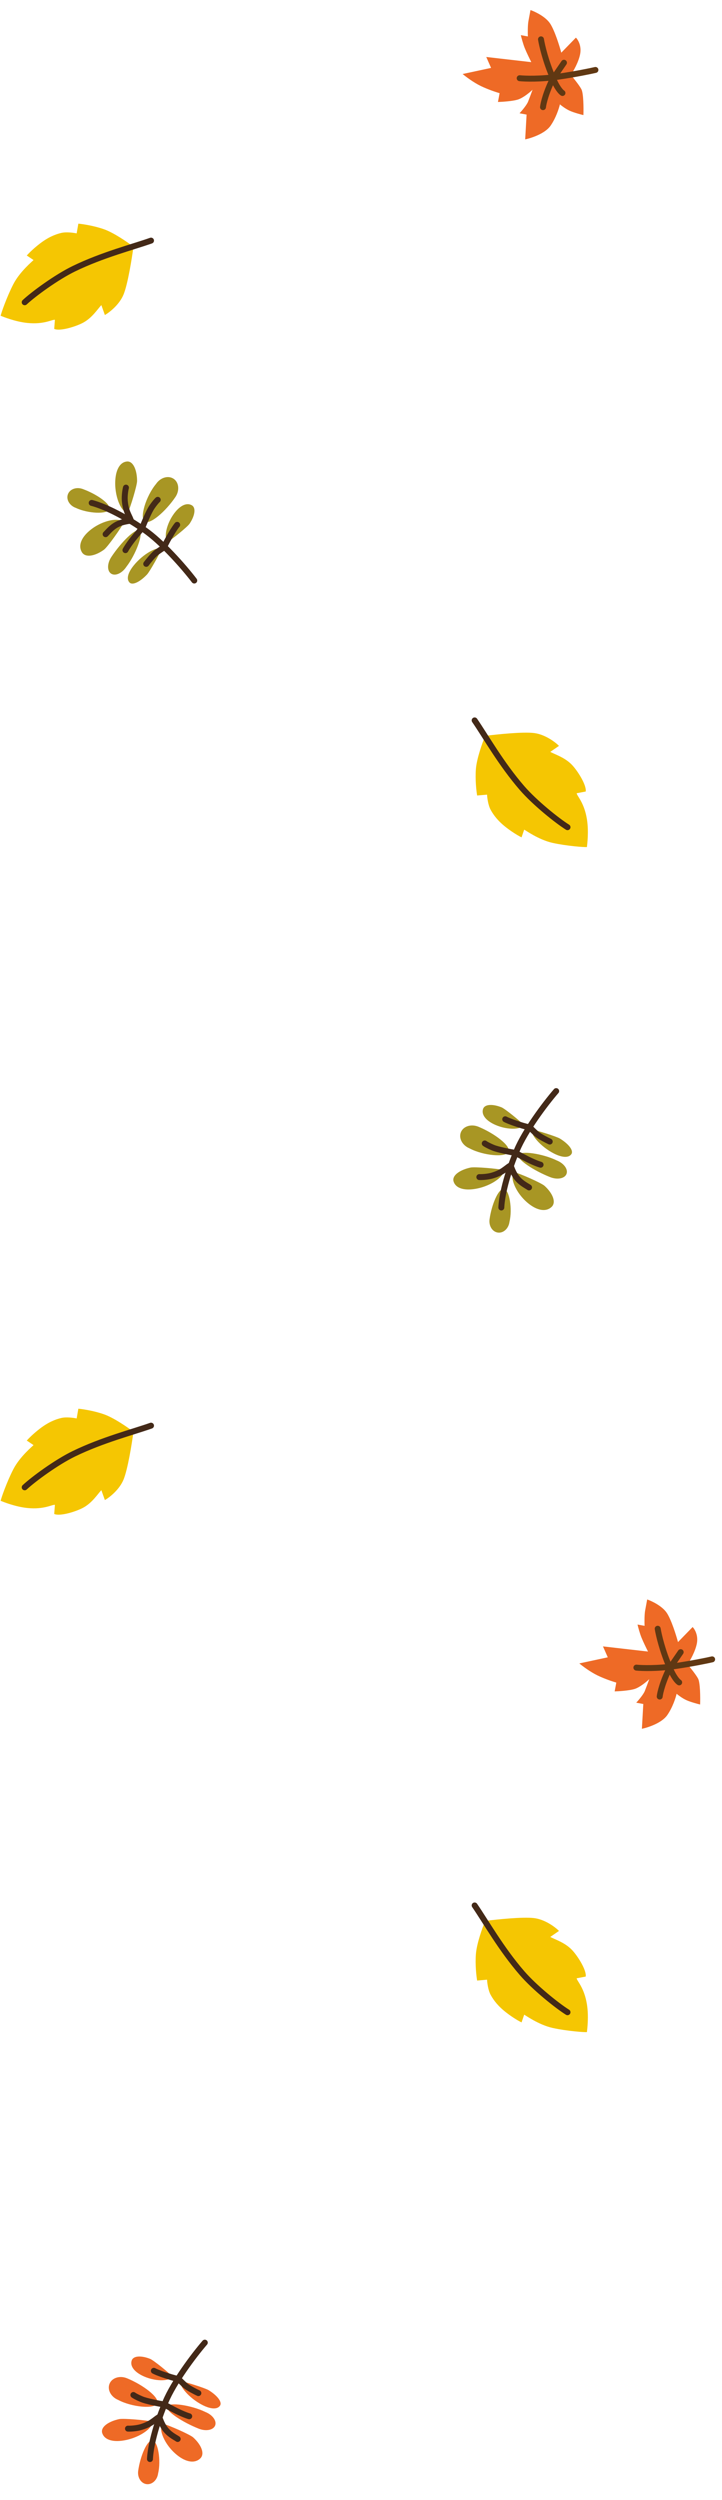 <svg width="365" height="1263" viewBox="0 0 365 1263" fill="none" xmlns="http://www.w3.org/2000/svg">
<path d="M240.587 987.211C241.013 981.864 243.896 973.836 245.284 970.49C251.203 969.714 264.442 968.341 270.044 969.06C275.646 969.778 280.743 973.675 282.591 975.535L278.183 978.579C280.735 979.933 285.589 981.404 289.171 985.157C291.997 988.118 296.624 995.391 296.097 998.598L291.522 999.471C291.711 1000.91 295.345 1004.13 296.714 1012.6C297.722 1018.83 296.852 1025.37 296.715 1026.65C295.669 1026.81 286.59 1026.14 279.475 1024.58C272.331 1023.02 265.518 1018.06 265.001 1017.85L263.663 1021.76C262.555 1021.23 259.497 1019.52 256.125 1016.93C251.91 1013.7 249.585 1010.68 248.02 1007.79C246.767 1005.47 246.3 1001.75 246.224 1000.17L241.211 1000.62C240.826 998.376 240.161 992.557 240.587 987.211Z" fill="#F5C602"/>
<path d="M286.902 1016.62C281.678 1013.36 270.403 1004.34 263.924 996.865C253.348 984.67 245.505 970.744 239.949 962.668" stroke="#432918" stroke-width="3" stroke-linecap="round"/>
<path d="M52.638 714.557C57.658 716.342 64.618 721.176 67.471 723.37C66.691 729.249 64.598 742.305 62.466 747.495C60.334 752.685 55.281 756.572 53.021 757.866L51.236 752.852C49.279 754.952 46.618 759.23 42.094 761.701C38.525 763.65 30.355 766.215 27.414 764.884L27.755 760.269C26.328 760.081 22.3 762.738 13.823 761.87C7.582 761.231 1.529 758.711 0.339 758.252C0.46 757.207 3.437 748.669 6.764 742.242C10.104 735.791 16.616 730.531 16.948 730.088L13.541 727.797C14.338 726.872 16.771 724.38 20.119 721.81C24.303 718.598 27.797 717.144 30.979 716.388C33.524 715.782 37.218 716.294 38.748 716.626L39.614 711.702C41.863 711.91 47.617 712.772 52.638 714.557Z" fill="#F5C602"/>
<path d="M12.486 751.418C16.963 747.247 28.527 738.753 37.363 734.461C51.788 727.455 67.17 723.517 76.35 720.267" stroke="#432918" stroke-width="3" stroke-linecap="round"/>
<path d="M352.915 848.071C351.82 846.026 348.898 842.415 347.574 840.865C348.836 839.027 351.549 834.327 352.308 830.231C353.068 826.136 351.186 823.04 350.15 822.004L342.754 829.611C341.848 826.22 339.464 818.549 337.176 814.994C334.888 811.439 329.557 808.9 327.178 808.075L326.146 813.64C325.75 815.776 325.788 819.712 325.856 821.413L322.295 820.753C322.594 822.036 323.414 825.151 324.297 827.34C325.18 829.53 326.862 832.957 327.593 834.398L304.824 831.788L307.255 837.303L292.869 840.392C294.397 841.673 298.382 844.683 302.101 846.478C305.82 848.272 309.959 849.623 311.564 850.074L310.739 854.525C312.898 854.465 317.899 854.149 320.623 853.365C323.347 852.581 326.831 849.681 328.233 848.33C327.763 849.624 326.651 852.641 325.965 854.355C325.279 856.07 322.804 858.988 321.652 860.232L325.213 860.892L324.502 873.423C327.615 872.772 334.53 870.493 337.281 866.583C340.032 862.673 341.611 857.716 342.056 855.727C342.85 856.411 344.948 858.013 346.985 858.943C349.023 859.873 352.472 860.804 353.942 861.154C354.056 857.645 354.009 850.115 352.915 848.071Z" fill="#EE6A26"/>
<path d="M321.714 842.516C324.5 842.802 332.297 843.05 341.194 841.753C350.091 840.456 357.448 838.934 360.015 838.336" stroke="#603813" stroke-width="3" stroke-linecap="round"/>
<path d="M338.538 842.412C334.906 834.187 332.994 825.959 332.492 822.873" stroke="#603813" stroke-width="3" stroke-linecap="round"/>
<path d="M338.844 842.008C335.076 849.413 333.716 855.178 333.507 857.134" stroke="#603813" stroke-width="3" stroke-linecap="round"/>
<path d="M339.066 842.05L344.113 834.697" stroke="#603813" stroke-width="3" stroke-linecap="round"/>
<path d="M338.539 842.413C340.562 847.392 342.59 849.533 343.351 849.981" stroke="#603813" stroke-width="3" stroke-linecap="round"/>
<path d="M247.488 615.997C248.511 608.654 251.969 600.304 254.746 600.69C257.523 601.077 259.142 610.808 257.546 617.397C257.083 620.723 254.456 623.105 251.679 622.718C248.901 622.331 247.025 619.322 247.488 615.997Z" fill="#A89624"/>
<path d="M268.051 608.726C260.983 603.626 257.293 594.61 259.92 592.183C262.666 592.808 273.65 597.628 275.301 599.119C279.241 602.676 281.438 607.373 278.811 609.8C276.184 612.227 272.169 611.698 268.051 608.726Z" fill="#A89624"/>
<path d="M278.094 594.701C270.017 591.501 261.235 585.837 262.158 583.507C263.08 581.178 274.307 582.795 281.436 586.265C285.094 587.714 287.311 590.777 286.388 593.107C285.465 595.436 281.752 596.15 278.094 594.701Z" fill="#A89624"/>
<path d="M241.841 569.24C249.878 572.54 258.356 578.88 257.116 581.898C255.877 584.917 244.369 583.895 237.353 580.169C233.714 578.675 231.768 575.016 233.007 571.998C234.247 568.98 238.202 567.745 241.841 569.24Z" fill="#A89624"/>
<path d="M280.09 582.807C273.12 579.289 267.699 572.668 269.078 570.719C271.406 571.064 281.368 574.19 283.08 575.237C287.166 577.737 290.205 581.173 288.826 583.122C287.447 585.071 284.152 584.857 280.09 582.807Z" fill="#A89624"/>
<path d="M238.935 600.83C247.57 599.874 255.41 594.264 254.468 591.14C251.824 590.42 240.035 589.405 237.862 589.869C232.674 590.977 228.358 593.777 229.3 596.901C230.242 600.024 233.905 601.387 238.935 600.83Z" fill="#A89624"/>
<path d="M249.092 567.672C255.619 571.115 263.806 570.906 264.632 568.261C263.116 566.495 255.311 560.163 253.561 559.453C249.385 557.76 245.016 557.672 244.19 560.317C243.364 562.963 245.29 565.666 249.092 567.672Z" fill="#A89624"/>
<path d="M267.46 599.912C265.679 598.737 262.821 597.439 260.647 594.184C259.47 592.423 258.596 590.144 258.306 589.224" stroke="#432918" stroke-width="3" stroke-linecap="round"/>
<path d="M253.442 610.049C253.583 606.472 254.887 596.486 261.321 581.131C265.431 571.324 275.383 557.946 281.171 551.242" stroke="#432918" stroke-width="3" stroke-linecap="round"/>
<path d="M242.322 594.683C243.592 594.759 246.577 594.553 248.638 593.973C254.002 592.463 255.685 590.251 257.956 588.858" stroke="#432918" stroke-width="3" stroke-linecap="round"/>
<path d="M273.291 588.442C272.331 588.183 269.408 587.135 265.402 585.018C261.396 582.901 260.797 582.609 260.998 582.728" stroke="#432918" stroke-width="3" stroke-linecap="round"/>
<path d="M245.061 577.691C245.406 577.965 246.728 578.775 249.252 579.823C251.776 580.871 257.923 582.036 260.682 582.487" stroke="#432918" stroke-width="3" stroke-linecap="round"/>
<path d="M277.916 576.738C276.267 575.959 272.623 574.09 271.233 572.846C269.842 571.603 268.326 570.074 267.742 569.464" stroke="#432918" stroke-width="3" stroke-linecap="round"/>
<path d="M267.802 569.571C267.333 569.533 265.434 569.141 261.6 567.881C257.765 566.62 255.877 565.751 255.412 565.474" stroke="#432918" stroke-width="3" stroke-linecap="round"/>
<path d="M240.587 388.502C241.013 383.155 243.896 375.127 245.284 371.781C251.203 371.005 264.442 369.632 270.044 370.351C275.646 371.069 280.743 374.966 282.591 376.826L278.183 379.87C280.735 381.224 285.589 382.695 289.171 386.448C291.997 389.409 296.624 396.682 296.097 399.889L291.522 400.762C291.711 402.199 295.345 405.421 296.714 413.888C297.722 420.123 296.852 426.665 296.715 427.941C295.669 428.097 286.59 427.431 279.475 425.874C272.331 424.311 265.518 419.352 265.001 419.145L263.663 423.055C262.555 422.521 259.497 420.807 256.125 418.223C251.91 414.993 249.585 411.976 248.02 409.08C246.767 406.764 246.3 403.039 246.224 401.465L241.211 401.908C240.826 399.667 240.161 393.848 240.587 388.502Z" fill="#F5C602"/>
<path d="M286.902 417.915C281.678 414.652 270.403 405.627 263.924 398.156C253.348 385.961 245.505 372.035 239.949 363.959" stroke="#432918" stroke-width="3" stroke-linecap="round"/>
<path d="M52.638 115.848C57.658 117.633 64.618 122.467 67.471 124.661C66.691 130.54 64.598 143.596 62.466 148.786C60.334 153.976 55.281 157.863 53.021 159.157L51.236 154.143C49.279 156.243 46.618 160.521 42.094 162.992C38.525 164.941 30.355 167.506 27.414 166.175L27.755 161.56C26.328 161.372 22.3 164.029 13.823 163.161C7.582 162.522 1.529 160.002 0.339 159.543C0.46 158.498 3.437 149.96 6.764 143.533C10.104 137.082 16.616 131.822 16.948 131.379L13.541 129.088C14.338 128.163 16.771 125.671 20.119 123.101C24.303 119.889 27.797 118.435 30.979 117.679C33.524 117.073 37.218 117.585 38.748 117.917L39.614 112.993C41.863 113.201 47.617 114.063 52.638 115.848Z" fill="#F5C602"/>
<path d="M12.486 152.709C16.963 148.538 28.527 140.044 37.363 135.752C51.788 128.746 67.17 124.808 76.35 121.558" stroke="#432918" stroke-width="3" stroke-linecap="round"/>
<path d="M293.915 45.071C292.82 43.026 289.898 39.415 288.574 37.865C289.836 36.027 292.549 31.327 293.308 27.231C294.068 23.136 292.186 20.04 291.15 19.004L283.754 26.611C282.848 23.22 280.464 15.549 278.176 11.994C275.888 8.439 270.557 5.9 268.178 5.075L267.146 10.64C266.75 12.776 266.788 16.712 266.856 18.413L263.295 17.753C263.594 19.037 264.414 22.151 265.297 24.34C266.18 26.53 267.862 29.957 268.593 31.398L245.824 28.788L248.255 34.303L233.869 37.392C235.397 38.673 239.382 41.683 243.101 43.478C246.82 45.272 250.959 46.623 252.564 47.074L251.739 51.525C253.898 51.465 258.899 51.149 261.623 50.365C264.347 49.581 267.831 46.681 269.233 45.33C268.763 46.624 267.651 49.641 266.965 51.355C266.279 53.07 263.804 55.987 262.652 57.232L266.213 57.892L265.502 70.423C268.615 69.772 275.53 67.493 278.281 63.583C281.032 59.673 282.611 54.716 283.056 52.727C283.85 53.411 285.948 55.013 287.985 55.943C290.023 56.873 293.472 57.804 294.942 58.154C295.056 54.645 295.009 47.115 293.915 45.071Z" fill="#EE6A26"/>
<path d="M262.714 39.516C265.5 39.802 273.297 40.05 282.194 38.753C291.091 37.456 298.448 35.934 301.015 35.336" stroke="#603813" stroke-width="3" stroke-linecap="round"/>
<path d="M279.538 39.412C275.906 31.187 273.994 22.959 273.492 19.873" stroke="#603813" stroke-width="3" stroke-linecap="round"/>
<path d="M279.844 39.008C276.076 46.413 274.716 52.178 274.507 54.134" stroke="#603813" stroke-width="3" stroke-linecap="round"/>
<path d="M280.066 39.05L285.113 31.698" stroke="#603813" stroke-width="3" stroke-linecap="round"/>
<path d="M279.539 39.413C281.562 44.392 283.59 46.533 284.351 46.981" stroke="#603813" stroke-width="3" stroke-linecap="round"/>
<path d="M41.753 247.033C48.729 249.542 56.191 254.642 55.242 257.28C54.293 259.919 44.437 259.503 38.316 256.588C35.157 255.451 33.365 252.391 34.315 249.752C35.264 247.114 38.594 245.896 41.753 247.033Z" fill="#A89624"/>
<path d="M44.644 268.651C51.088 262.782 60.669 261.022 62.505 264.092C61.328 266.651 54.355 276.411 52.557 277.72C48.265 280.845 43.218 282.03 41.382 278.96C39.546 275.89 40.889 272.07 44.644 268.651Z" fill="#A89624"/>
<path d="M56.307 281.361C61.099 274.114 68.446 266.683 70.536 268.065C72.626 269.447 68.737 280.102 63.876 286.365C61.706 289.647 58.253 291.188 56.163 289.806C54.073 288.424 54.138 284.643 56.307 281.361Z" fill="#A89624"/>
<path d="M88.674 251.114C83.793 258.301 75.846 265.295 73.146 263.462C70.447 261.629 73.811 250.577 78.9 244.476C81.11 241.221 85.09 240.069 87.789 241.902C90.488 243.735 90.884 247.859 88.674 251.114Z" fill="#A89624"/>
<path d="M67.537 285.759C72.412 279.66 80.006 275.716 81.63 277.466C80.814 279.673 75.707 288.78 74.331 290.241C71.045 293.726 67.057 295.994 65.433 294.244C63.809 292.494 64.697 289.313 67.537 285.759Z" fill="#A89624"/>
<path d="M58.355 241.778C57.516 250.425 61.396 259.251 64.646 258.971C65.895 256.532 69.31 245.203 69.303 242.98C69.285 237.675 67.431 232.876 64.18 233.156C60.93 233.436 58.843 236.741 58.355 241.778Z" fill="#A89624"/>
<path d="M88.718 258.532C84.007 264.212 82.529 272.267 84.948 273.619C86.989 272.499 94.789 266.161 95.843 264.594C98.358 260.855 99.342 256.598 96.923 255.245C94.504 253.893 91.462 255.222 88.718 258.532Z" fill="#A89624"/>
<path d="M53.392 269.884C54.908 268.383 56.766 265.852 60.398 264.393C62.363 263.603 64.773 263.216 65.732 263.122" stroke="#432918" stroke-width="3" stroke-linecap="round"/>
<path d="M46.352 254.083C49.823 254.955 59.328 258.283 73.034 267.736C81.786 273.773 92.835 286.261 98.206 293.303" stroke="#432918" stroke-width="3" stroke-linecap="round"/>
<path d="M63.674 246.357C63.339 247.584 62.927 250.548 63.071 252.685C63.447 258.244 65.266 260.346 66.162 262.854" stroke="#432918" stroke-width="3" stroke-linecap="round"/>
<path d="M63.419 277.948C63.87 277.061 65.496 274.415 68.391 270.93C71.286 267.445 71.695 266.918 71.537 267.09" stroke="#432918" stroke-width="3" stroke-linecap="round"/>
<path d="M79.742 252.528C79.402 252.81 78.338 253.937 76.794 256.192C75.249 258.447 72.846 264.224 71.838 266.83" stroke="#432918" stroke-width="3" stroke-linecap="round"/>
<path d="M73.923 284.878C75.024 283.425 77.603 280.242 79.105 279.137C80.607 278.032 82.415 276.863 83.132 276.416" stroke="#432918" stroke-width="3" stroke-linecap="round"/>
<path d="M83.015 276.454C83.149 276.002 83.922 274.224 85.944 270.731C87.965 267.237 89.204 265.568 89.57 265.17" stroke="#432918" stroke-width="3" stroke-linecap="round"/>
<path d="M69.858 1248.31C70.88 1240.96 74.338 1232.61 77.115 1233C79.893 1233.39 81.511 1243.12 79.915 1249.71C79.452 1253.03 76.826 1255.41 74.048 1255.03C71.271 1254.64 69.395 1251.63 69.858 1248.31Z" fill="#EE6A26"/>
<path d="M90.421 1241.04C83.353 1235.93 79.662 1226.92 82.289 1224.49C85.036 1225.12 96.02 1229.94 97.671 1231.43C101.61 1234.99 103.808 1239.68 101.181 1242.11C98.553 1244.54 94.539 1244.01 90.421 1241.04Z" fill="#EE6A26"/>
<path d="M100.464 1227.01C92.387 1223.81 83.604 1218.15 84.527 1215.82C85.45 1213.49 96.677 1215.1 103.806 1218.57C107.463 1220.02 109.68 1223.09 108.758 1225.42C107.835 1227.74 104.122 1228.46 100.464 1227.01Z" fill="#EE6A26"/>
<path d="M64.211 1201.55C72.247 1204.85 80.725 1211.19 79.486 1214.21C78.247 1217.23 66.739 1216.2 59.723 1212.48C56.083 1210.98 54.138 1207.33 55.377 1204.31C56.616 1201.29 60.571 1200.05 64.211 1201.55Z" fill="#EE6A26"/>
<path d="M102.46 1215.12C95.489 1211.6 90.068 1204.98 91.447 1203.03C93.776 1203.37 103.738 1206.5 105.45 1207.55C109.536 1210.05 112.575 1213.48 111.196 1215.43C109.817 1217.38 106.521 1217.17 102.46 1215.12Z" fill="#EE6A26"/>
<path d="M61.305 1233.14C69.939 1232.18 77.78 1226.57 76.838 1223.45C74.194 1222.73 62.405 1221.71 60.231 1222.18C55.043 1223.29 50.728 1226.09 51.67 1229.21C52.612 1232.33 56.274 1233.7 61.305 1233.14Z" fill="#EE6A26"/>
<path d="M71.462 1199.98C77.989 1203.42 86.175 1203.21 87.002 1200.57C85.486 1198.8 77.68 1192.47 75.931 1191.76C71.755 1190.07 67.386 1189.98 66.56 1192.63C65.733 1195.27 67.659 1197.97 71.462 1199.98Z" fill="#EE6A26"/>
<path d="M89.829 1232.22C88.049 1231.05 85.191 1229.75 83.016 1226.49C81.839 1224.73 80.966 1222.45 80.676 1221.53" stroke="#432918" stroke-width="3" stroke-linecap="round"/>
<path d="M75.812 1242.36C75.953 1238.78 77.257 1228.8 83.691 1213.44C87.801 1203.63 97.753 1190.26 103.54 1183.55" stroke="#432918" stroke-width="3" stroke-linecap="round"/>
<path d="M64.692 1226.99C65.962 1227.07 68.947 1226.86 71.008 1226.28C76.372 1224.77 78.055 1222.56 80.325 1221.17" stroke="#432918" stroke-width="3" stroke-linecap="round"/>
<path d="M95.661 1220.75C94.7 1220.49 91.777 1219.44 87.771 1217.33C83.766 1215.21 83.166 1214.92 83.367 1215.04" stroke="#432918" stroke-width="3" stroke-linecap="round"/>
<path d="M67.43 1210C67.776 1210.27 69.098 1211.08 71.621 1212.13C74.145 1213.18 80.293 1214.35 83.051 1214.8" stroke="#432918" stroke-width="3" stroke-linecap="round"/>
<path d="M100.285 1209.05C98.637 1208.27 94.992 1206.4 93.602 1205.16C92.212 1203.91 90.696 1202.38 90.112 1201.77" stroke="#432918" stroke-width="3" stroke-linecap="round"/>
<path d="M90.172 1201.88C89.703 1201.84 87.804 1201.45 83.97 1200.19C80.135 1198.93 78.247 1198.06 77.782 1197.78" stroke="#432918" stroke-width="3" stroke-linecap="round"/>
</svg>
